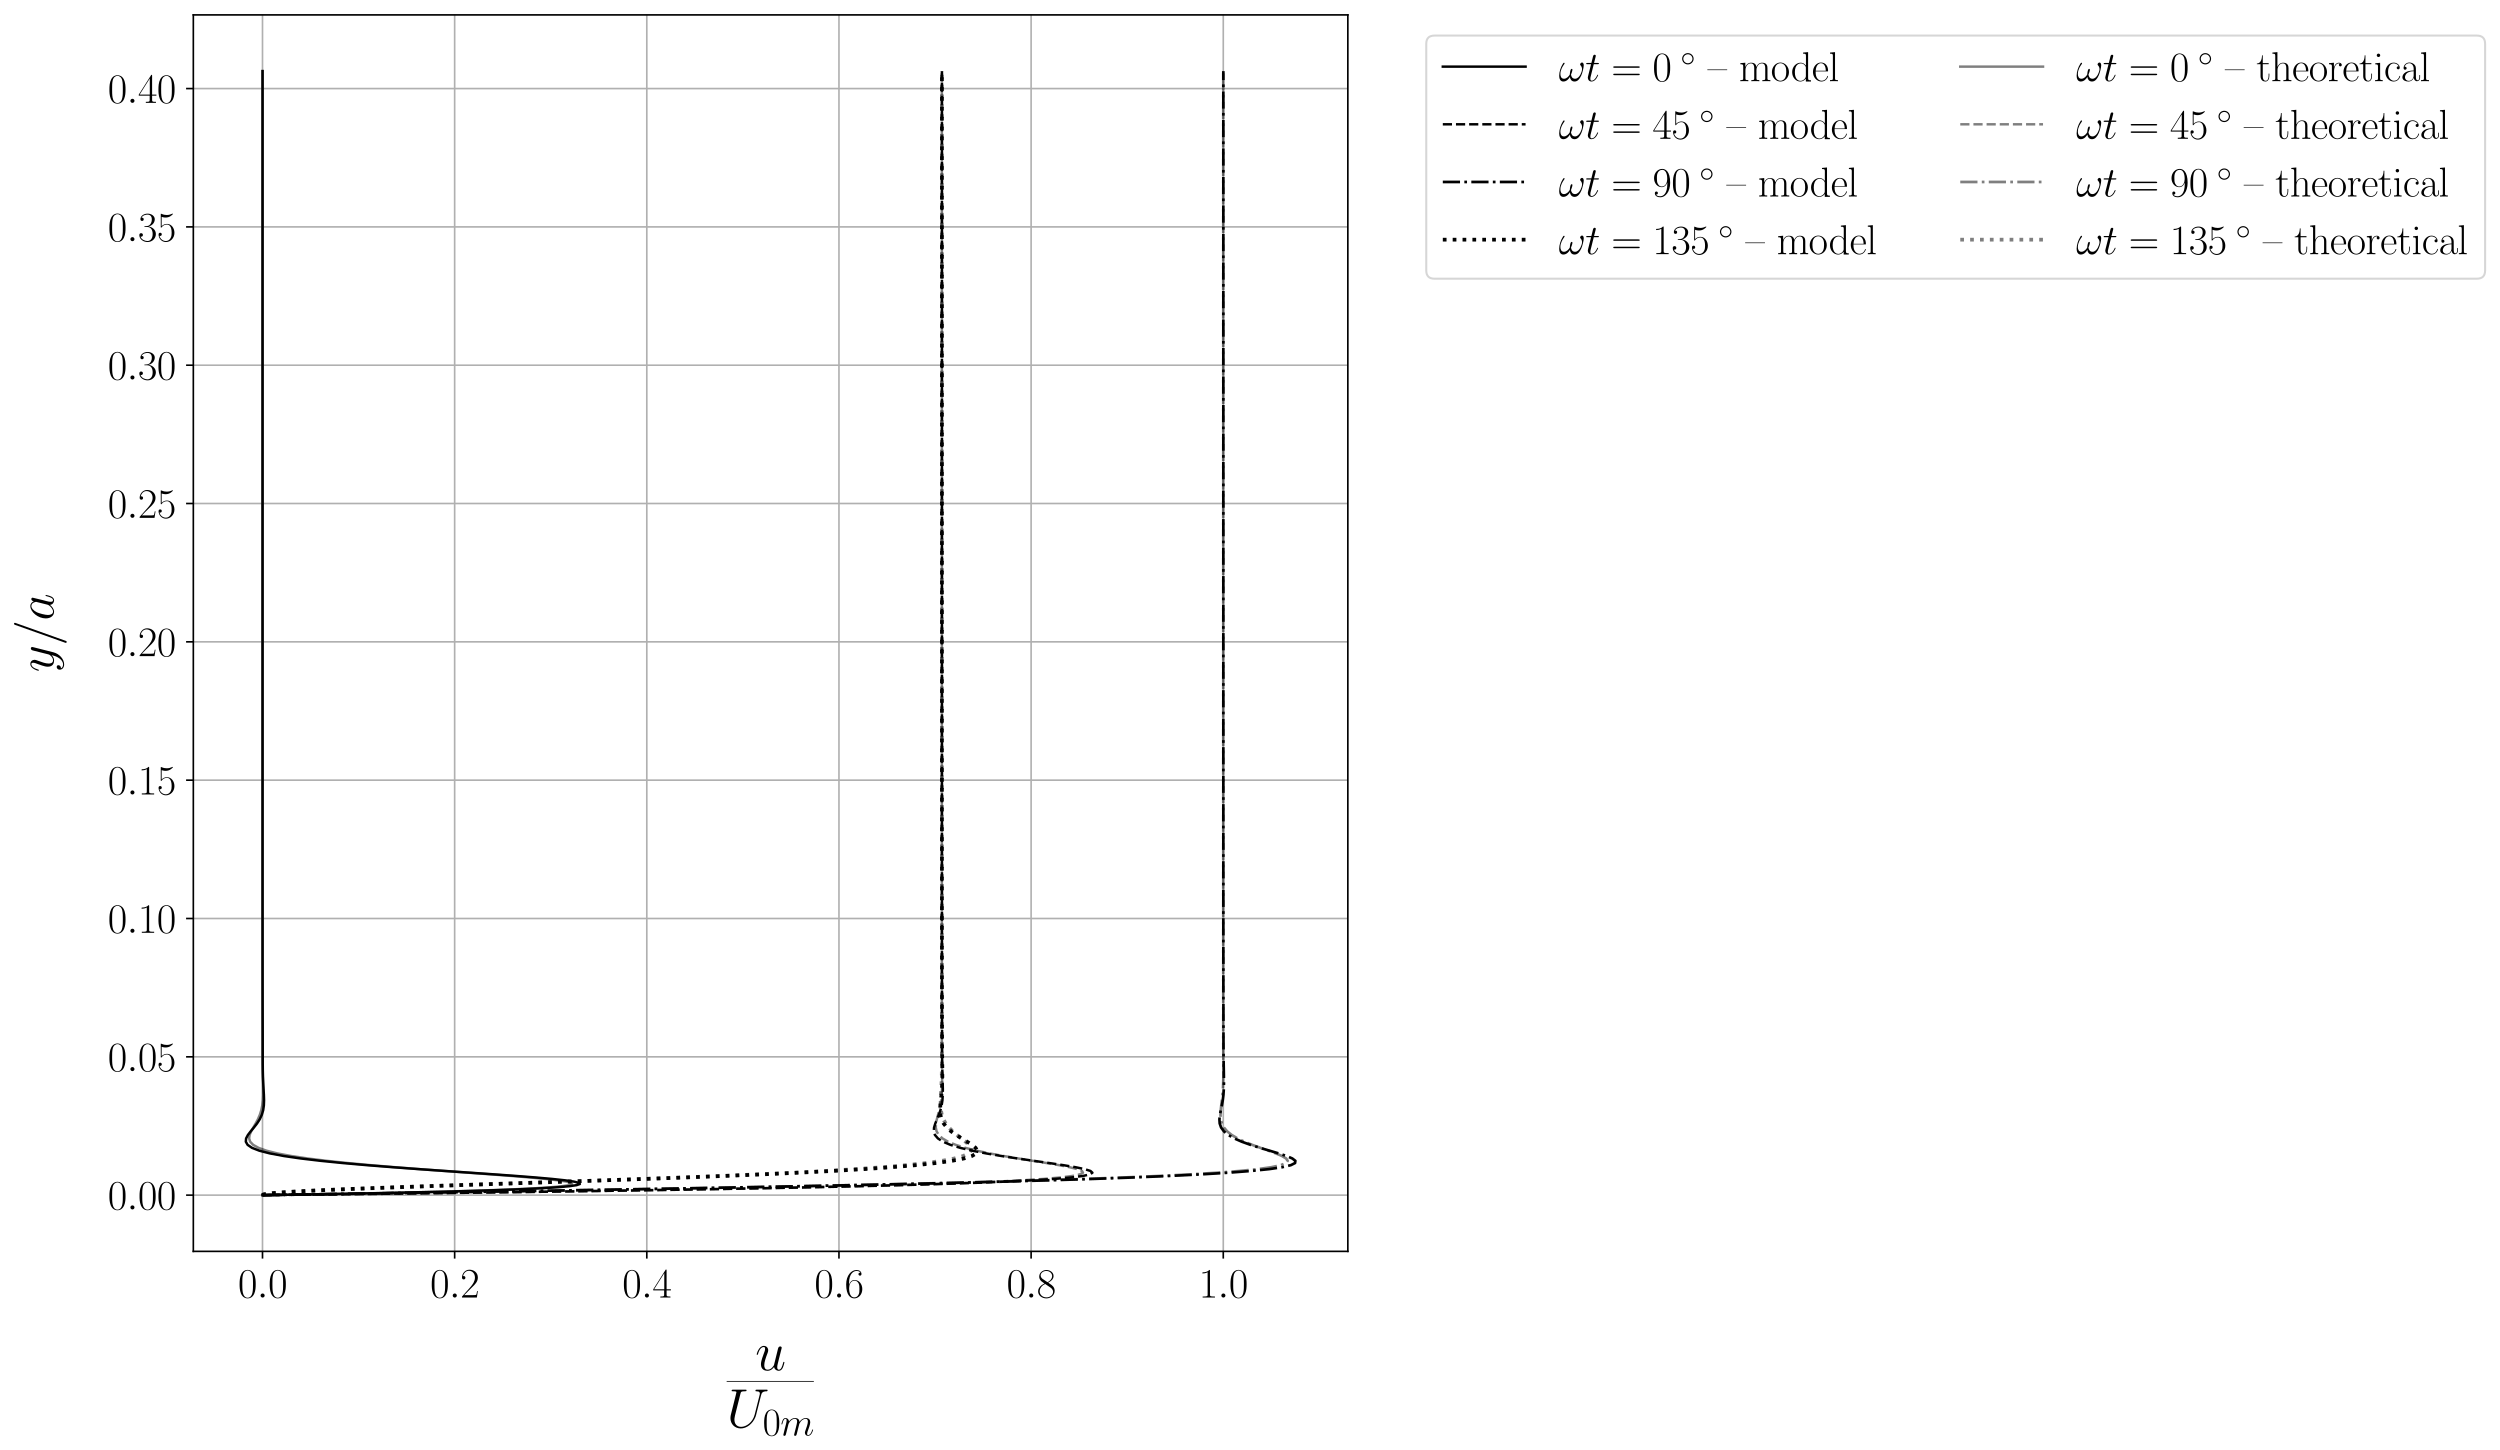 <?xml version="1.0" encoding="utf-8" standalone="no"?>
<!DOCTYPE svg PUBLIC "-//W3C//DTD SVG 1.1//EN"
  "http://www.w3.org/Graphics/SVG/1.1/DTD/svg11.dtd">
<svg xmlns:xlink="http://www.w3.org/1999/xlink" width="1208.304pt" height="700.988pt" viewBox="0 0 1208.304 700.988" xmlns="http://www.w3.org/2000/svg" version="1.1">
 <defs>
  <style type="text/css">*{stroke-linejoin: round; stroke-linecap: butt}</style>
 </defs>
 <g id="figure_1">
  <g id="patch_1">
   <path d="M -0 700.988 
L 1208.304 700.988 
L 1208.304 0 
L -0 0 
z
" style="fill: #ffffff"/>
  </g>
  <g id="axes_1">
   <g id="patch_2">
    <path d="M 93.44 604.8 
L 651.44 604.8 
L 651.44 7.2 
L 93.44 7.2 
z
" style="fill: #ffffff"/>
   </g>
   <g id="matplotlib.axis_1">
    <g id="xtick_1">
     <g id="line2d_1">
      <path d="M 126.873 604.8 
L 126.873 7.2 
" clip-path="url(#pb42923b522)" style="fill: none; stroke: #b0b0b0; stroke-width: 0.8; stroke-linecap: square"/>
     </g>
     <g id="line2d_2">
      <defs>
       <path id="m8759b4d564" d="M 0 0 
L 0 3.5 
" style="stroke: #000000; stroke-width: 0.8"/>
      </defs>
      <g>
       <use xlink:href="#m8759b4d564" x="126.873" y="604.8" style="stroke: #000000; stroke-width: 0.8"/>
      </g>
     </g>
     <g id="text_1">
      <!-- $\mathdefault{0.0}$ -->
      <g transform="translate(115.025 627.137) scale(0.2 -0.2)">
       <defs>
        <path id="CMR17-30" d="M 2688 2025 
C 2688 2416 2682 3080 2413 3591 
C 2176 4039 1798 4198 1466 4198 
C 1158 4198 768 4058 525 3597 
C 269 3118 243 2524 243 2025 
C 243 1661 250 1106 448 619 
C 723 -39 1216 -128 1466 -128 
C 1760 -128 2208 -7 2470 600 
C 2662 1042 2688 1559 2688 2025 
z
M 1466 -26 
C 1056 -26 813 325 723 812 
C 653 1188 653 1738 653 2096 
C 653 2588 653 2997 736 3387 
C 858 3929 1216 4096 1466 4096 
C 1728 4096 2067 3923 2189 3400 
C 2272 3036 2278 2607 2278 2096 
C 2278 1680 2278 1169 2202 792 
C 2067 95 1690 -26 1466 -26 
z
" transform="scale(0.016)"/>
        <path id="CMMI12-3a" d="M 1178 307 
C 1178 492 1024 619 870 619 
C 685 619 557 466 557 313 
C 557 128 710 0 864 0 
C 1050 0 1178 153 1178 307 
z
" transform="scale(0.016)"/>
       </defs>
       <use xlink:href="#CMR17-30" transform="scale(0.996)"/>
       <use xlink:href="#CMMI12-3a" transform="translate(45.69 0) scale(0.996)"/>
       <use xlink:href="#CMR17-30" transform="translate(72.788 0) scale(0.996)"/>
      </g>
     </g>
    </g>
    <g id="xtick_2">
     <g id="line2d_3">
      <path d="M 219.745 604.8 
L 219.745 7.2 
" clip-path="url(#pb42923b522)" style="fill: none; stroke: #b0b0b0; stroke-width: 0.8; stroke-linecap: square"/>
     </g>
     <g id="line2d_4">
      <g>
       <use xlink:href="#m8759b4d564" x="219.745" y="604.8" style="stroke: #000000; stroke-width: 0.8"/>
      </g>
     </g>
     <g id="text_2">
      <!-- $\mathdefault{0.2}$ -->
      <g transform="translate(207.897 627.137) scale(0.2 -0.2)">
       <defs>
        <path id="CMR17-32" d="M 2669 989 
L 2554 989 
C 2490 536 2438 459 2413 420 
C 2381 369 1920 369 1830 369 
L 602 369 
C 832 619 1280 1072 1824 1597 
C 2214 1967 2669 2402 2669 3035 
C 2669 3790 2067 4224 1395 4224 
C 691 4224 262 3604 262 3030 
C 262 2780 448 2748 525 2748 
C 589 2748 781 2787 781 3010 
C 781 3207 614 3264 525 3264 
C 486 3264 448 3258 422 3245 
C 544 3790 915 4058 1306 4058 
C 1862 4058 2227 3617 2227 3035 
C 2227 2479 1901 2000 1536 1584 
L 262 146 
L 262 0 
L 2515 0 
L 2669 989 
z
" transform="scale(0.016)"/>
       </defs>
       <use xlink:href="#CMR17-30" transform="scale(0.996)"/>
       <use xlink:href="#CMMI12-3a" transform="translate(45.69 0) scale(0.996)"/>
       <use xlink:href="#CMR17-32" transform="translate(72.788 0) scale(0.996)"/>
      </g>
     </g>
    </g>
    <g id="xtick_3">
     <g id="line2d_5">
      <path d="M 312.617 604.8 
L 312.617 7.2 
" clip-path="url(#pb42923b522)" style="fill: none; stroke: #b0b0b0; stroke-width: 0.8; stroke-linecap: square"/>
     </g>
     <g id="line2d_6">
      <g>
       <use xlink:href="#m8759b4d564" x="312.617" y="604.8" style="stroke: #000000; stroke-width: 0.8"/>
      </g>
     </g>
     <g id="text_3">
      <!-- $\mathdefault{0.4}$ -->
      <g transform="translate(300.769 627.137) scale(0.2 -0.2)">
       <defs>
        <path id="CMR17-34" d="M 2150 4122 
C 2150 4256 2144 4256 2029 4256 
L 128 1254 
L 128 1088 
L 1779 1088 
L 1779 457 
C 1779 224 1766 160 1318 160 
L 1197 160 
L 1197 0 
C 1402 0 1747 0 1965 0 
C 2182 0 2528 0 2733 0 
L 2733 160 
L 2611 160 
C 2163 160 2150 224 2150 457 
L 2150 1088 
L 2803 1088 
L 2803 1254 
L 2150 1254 
L 2150 4122 
z
M 1798 3703 
L 1798 1254 
L 256 1254 
L 1798 3703 
z
" transform="scale(0.016)"/>
       </defs>
       <use xlink:href="#CMR17-30" transform="scale(0.996)"/>
       <use xlink:href="#CMMI12-3a" transform="translate(45.69 0) scale(0.996)"/>
       <use xlink:href="#CMR17-34" transform="translate(72.788 0) scale(0.996)"/>
      </g>
     </g>
    </g>
    <g id="xtick_4">
     <g id="line2d_7">
      <path d="M 405.488 604.8 
L 405.488 7.2 
" clip-path="url(#pb42923b522)" style="fill: none; stroke: #b0b0b0; stroke-width: 0.8; stroke-linecap: square"/>
     </g>
     <g id="line2d_8">
      <g>
       <use xlink:href="#m8759b4d564" x="405.488" y="604.8" style="stroke: #000000; stroke-width: 0.8"/>
      </g>
     </g>
     <g id="text_4">
      <!-- $\mathdefault{0.6}$ -->
      <g transform="translate(393.64 627.137) scale(0.2 -0.2)">
       <defs>
        <path id="CMR17-36" d="M 678 2176 
C 678 3690 1395 4032 1811 4032 
C 1946 4032 2272 4009 2400 3776 
C 2298 3776 2106 3776 2106 3553 
C 2106 3381 2246 3323 2336 3323 
C 2394 3323 2566 3348 2566 3560 
C 2566 3954 2246 4179 1805 4179 
C 1043 4179 243 3390 243 1984 
C 243 253 966 -128 1478 -128 
C 2099 -128 2688 427 2688 1283 
C 2688 2081 2170 2662 1517 2662 
C 1126 2662 838 2407 678 1960 
L 678 2176 
z
M 1478 25 
C 691 25 691 1200 691 1436 
C 691 1896 909 2560 1504 2560 
C 1613 2560 1926 2560 2138 2120 
C 2253 1870 2253 1609 2253 1289 
C 2253 944 2253 690 2118 434 
C 1978 171 1773 25 1478 25 
z
" transform="scale(0.016)"/>
       </defs>
       <use xlink:href="#CMR17-30" transform="scale(0.996)"/>
       <use xlink:href="#CMMI12-3a" transform="translate(45.69 0) scale(0.996)"/>
       <use xlink:href="#CMR17-36" transform="translate(72.788 0) scale(0.996)"/>
      </g>
     </g>
    </g>
    <g id="xtick_5">
     <g id="line2d_9">
      <path d="M 498.36 604.8 
L 498.36 7.2 
" clip-path="url(#pb42923b522)" style="fill: none; stroke: #b0b0b0; stroke-width: 0.8; stroke-linecap: square"/>
     </g>
     <g id="line2d_10">
      <g>
       <use xlink:href="#m8759b4d564" x="498.36" y="604.8" style="stroke: #000000; stroke-width: 0.8"/>
      </g>
     </g>
     <g id="text_5">
      <!-- $\mathdefault{0.8}$ -->
      <g transform="translate(486.512 627.137) scale(0.2 -0.2)">
       <defs>
        <path id="CMR17-38" d="M 1741 2264 
C 2144 2467 2554 2773 2554 3263 
C 2554 3841 1990 4179 1472 4179 
C 890 4179 378 3759 378 3180 
C 378 3021 416 2747 666 2505 
C 730 2442 998 2251 1171 2130 
C 883 1983 211 1634 211 934 
C 211 279 838 -128 1459 -128 
C 2144 -128 2720 362 2720 1010 
C 2720 1590 2330 1857 2074 2029 
L 1741 2264 
z
M 902 2822 
C 851 2854 595 3051 595 3351 
C 595 3739 998 4032 1459 4032 
C 1965 4032 2336 3676 2336 3262 
C 2336 2669 1670 2331 1638 2331 
C 1632 2331 1626 2331 1574 2370 
L 902 2822 
z
M 2080 1519 
C 2176 1449 2483 1240 2483 851 
C 2483 381 2010 25 1472 25 
C 890 25 448 438 448 940 
C 448 1443 838 1862 1280 2060 
L 2080 1519 
z
" transform="scale(0.016)"/>
       </defs>
       <use xlink:href="#CMR17-30" transform="scale(0.996)"/>
       <use xlink:href="#CMMI12-3a" transform="translate(45.69 0) scale(0.996)"/>
       <use xlink:href="#CMR17-38" transform="translate(72.788 0) scale(0.996)"/>
      </g>
     </g>
    </g>
    <g id="xtick_6">
     <g id="line2d_11">
      <path d="M 591.232 604.8 
L 591.232 7.2 
" clip-path="url(#pb42923b522)" style="fill: none; stroke: #b0b0b0; stroke-width: 0.8; stroke-linecap: square"/>
     </g>
     <g id="line2d_12">
      <g>
       <use xlink:href="#m8759b4d564" x="591.232" y="604.8" style="stroke: #000000; stroke-width: 0.8"/>
      </g>
     </g>
     <g id="text_6">
      <!-- $\mathdefault{1.0}$ -->
      <g transform="translate(579.384 627.137) scale(0.2 -0.2)">
       <defs>
        <path id="CMR17-31" d="M 1702 4058 
C 1702 4192 1696 4192 1606 4192 
C 1357 3916 979 3827 621 3827 
C 602 3827 570 3827 563 3808 
C 557 3795 557 3782 557 3648 
C 755 3648 1088 3686 1344 3839 
L 1344 461 
C 1344 236 1331 160 781 160 
L 589 160 
L 589 0 
C 896 0 1216 0 1523 0 
C 1830 0 2150 0 2458 0 
L 2458 160 
L 2266 160 
C 1715 160 1702 230 1702 458 
L 1702 4058 
z
" transform="scale(0.016)"/>
       </defs>
       <use xlink:href="#CMR17-31" transform="scale(0.996)"/>
       <use xlink:href="#CMMI12-3a" transform="translate(45.69 0) scale(0.996)"/>
       <use xlink:href="#CMR17-30" transform="translate(72.788 0) scale(0.996)"/>
      </g>
     </g>
    </g>
    <g id="text_7">
     <!-- $\frac{u}{U_{0m}}$ -->
     <g transform="translate(351.213 676.982) scale(0.375 -0.375)">
      <defs>
       <path id="CMMI12-75" d="M 2182 370 
C 2266 13 2573 -64 2726 -64 
C 2931 -64 3085 70 3187 287 
C 3296 517 3379 894 3379 913 
C 3379 945 3354 971 3315 971 
C 3258 971 3251 939 3226 843 
C 3110 402 2995 64 2739 64 
C 2547 64 2547 275 2547 358 
C 2547 505 2566 568 2630 837 
C 2675 1009 2720 1181 2758 1360 
L 3021 2401 
C 3066 2561 3066 2574 3066 2593 
C 3066 2689 2989 2753 2893 2753 
C 2707 2753 2662 2593 2624 2433 
C 2560 2184 2214 811 2170 588 
C 2163 588 1914 64 1446 64 
C 1114 64 1050 351 1050 588 
C 1050 952 1229 1462 1395 1890 
C 1472 2095 1504 2178 1504 2305 
C 1504 2580 1306 2816 998 2816 
C 410 2816 173 1890 173 1839 
C 173 1814 198 1782 243 1782 
C 301 1782 307 1807 333 1896 
C 486 2441 736 2682 979 2682 
C 1043 2682 1146 2682 1146 2478 
C 1146 2312 1075 2127 979 1884 
C 698 1124 666 881 666 690 
C 666 38 1158 -64 1421 -64 
C 1830 -64 2054 217 2182 370 
z
" transform="scale(0.016)"/>
       <path id="CMMI12-55" d="M 3238 1474 
C 3014 581 2272 57 1670 57 
C 1210 57 896 363 896 891 
C 896 916 896 1107 966 1387 
L 1594 3887 
C 1651 4103 1664 4167 2118 4167 
C 2234 4167 2298 4167 2298 4282 
C 2298 4352 2240 4352 2202 4352 
C 2086 4352 1952 4352 1830 4352 
L 1075 4352 
C 954 4352 819 4352 698 4352 
C 653 4352 576 4352 576 4231 
C 576 4167 621 4167 742 4167 
C 1126 4167 1126 4116 1126 4046 
C 1126 4008 1082 3824 1050 3715 
L 493 1488 
C 474 1418 435 1246 435 1075 
C 435 374 941 -128 1638 -128 
C 2285 -128 3002 384 3328 1197 
C 3373 1305 3430 1530 3469 1702 
C 3533 1933 3667 2496 3712 2662 
L 3955 3623 
C 4038 3956 4090 4167 4653 4167 
C 4704 4173 4730 4224 4730 4282 
C 4730 4352 4672 4352 4646 4352 
C 4557 4352 4442 4352 4352 4352 
L 4051 4352 
C 3654 4352 3450 4352 3443 4352 
C 3405 4352 3328 4352 3328 4231 
C 3328 4167 3379 4167 3424 4167 
C 3808 4167 3834 4020 3834 3905 
C 3834 3848 3834 3828 3808 3739 
L 3238 1474 
z
" transform="scale(0.016)"/>
       <path id="CMMI12-6d" d="M 1318 1871 
C 1331 1910 1491 2229 1728 2433 
C 1894 2586 2112 2689 2362 2689 
C 2618 2689 2707 2497 2707 2242 
C 2707 2203 2707 2076 2630 1775 
L 2470 1118 
C 2419 926 2298 453 2285 383 
C 2259 287 2221 121 2221 96 
C 2221 6 2291 -64 2387 -64 
C 2579 -64 2611 83 2669 313 
L 3053 1839 
C 3066 1890 3398 2689 4102 2689 
C 4358 2689 4448 2497 4448 2242 
C 4448 1884 4198 1188 4058 805 
C 4000 651 3968 568 3968 453 
C 3968 166 4166 -64 4474 -64 
C 5069 -64 5293 875 5293 913 
C 5293 945 5267 971 5229 971 
C 5171 971 5165 952 5133 843 
C 4986 332 4749 64 4493 64 
C 4429 64 4326 64 4326 269 
C 4326 436 4403 640 4429 710 
C 4544 1018 4832 1773 4832 2145 
C 4832 2528 4608 2816 4122 2816 
C 3693 2816 3347 2574 3091 2197 
C 3072 2542 2861 2816 2381 2816 
C 1811 2816 1510 2415 1395 2255 
C 1376 2618 1114 2816 832 2816 
C 646 2816 499 2727 378 2484 
C 262 2254 173 1865 173 1839 
C 173 1814 198 1782 243 1782 
C 294 1782 301 1788 339 1935 
C 435 2312 557 2689 813 2689 
C 960 2689 1011 2586 1011 2395 
C 1011 2254 947 2005 902 1807 
L 723 1118 
C 698 996 627 709 595 594 
C 550 428 480 128 480 96 
C 480 6 550 -64 646 -64 
C 723 -64 813 -26 864 70 
C 877 102 934 326 966 453 
L 1107 1028 
L 1318 1871 
z
" transform="scale(0.016)"/>
      </defs>
      <use xlink:href="#CMMI12-75" transform="translate(36.76 39.226) scale(0.697)"/>
      <use xlink:href="#CMMI12-55" transform="translate(0 -34.355) scale(0.697)"/>
      <use xlink:href="#CMR17-30" transform="translate(46.376 -44.816) scale(0.498)"/>
      <use xlink:href="#CMMI12-6d" transform="translate(69.222 -44.816) scale(0.498)"/>
      <path d="M 0 24.411 
L 112.383 24.411 
L 112.383 25.402 
L 0 25.402 
L 0 24.411 
z
"/>
     </g>
    </g>
   </g>
   <g id="matplotlib.axis_2">
    <g id="ytick_1">
     <g id="line2d_13">
      <path d="M 93.44 577.636 
L 651.44 577.636 
" clip-path="url(#pb42923b522)" style="fill: none; stroke: #b0b0b0; stroke-width: 0.8; stroke-linecap: square"/>
     </g>
     <g id="line2d_14">
      <defs>
       <path id="m00fdea3abe" d="M 0 0 
L -3.5 0 
" style="stroke: #000000; stroke-width: 0.8"/>
      </defs>
      <g>
       <use xlink:href="#m00fdea3abe" x="93.44" y="577.636" style="stroke: #000000; stroke-width: 0.8"/>
      </g>
     </g>
     <g id="text_8">
      <!-- $\mathdefault{0.00}$ -->
      <g transform="translate(52.107 584.555) scale(0.2 -0.2)">
       <use xlink:href="#CMR17-30" transform="scale(0.996)"/>
       <use xlink:href="#CMMI12-3a" transform="translate(45.69 0) scale(0.996)"/>
       <use xlink:href="#CMR17-30" transform="translate(72.788 0) scale(0.996)"/>
       <use xlink:href="#CMR17-30" transform="translate(118.478 0) scale(0.996)"/>
      </g>
     </g>
    </g>
    <g id="ytick_2">
     <g id="line2d_15">
      <path d="M 93.44 510.782 
L 651.44 510.782 
" clip-path="url(#pb42923b522)" style="fill: none; stroke: #b0b0b0; stroke-width: 0.8; stroke-linecap: square"/>
     </g>
     <g id="line2d_16">
      <g>
       <use xlink:href="#m00fdea3abe" x="93.44" y="510.782" style="stroke: #000000; stroke-width: 0.8"/>
      </g>
     </g>
     <g id="text_9">
      <!-- $\mathdefault{0.05}$ -->
      <g transform="translate(52.107 517.701) scale(0.2 -0.2)">
       <defs>
        <path id="CMR17-35" d="M 730 3692 
C 794 3666 1056 3584 1325 3584 
C 1920 3584 2246 3911 2432 4100 
C 2432 4157 2432 4192 2394 4192 
C 2387 4192 2374 4192 2323 4163 
C 2099 4058 1837 3973 1517 3973 
C 1325 3973 1037 3999 723 4139 
C 653 4171 640 4171 634 4171 
C 602 4171 595 4164 595 4037 
L 595 2203 
C 595 2089 595 2057 659 2057 
C 691 2057 704 2070 736 2114 
C 941 2401 1222 2522 1542 2522 
C 1766 2522 2246 2382 2246 1289 
C 2246 1085 2246 715 2054 421 
C 1894 159 1645 25 1370 25 
C 947 25 518 320 403 814 
C 429 807 480 795 506 795 
C 589 795 749 840 749 1038 
C 749 1210 627 1280 506 1280 
C 358 1280 262 1190 262 1011 
C 262 454 704 -128 1382 -128 
C 2042 -128 2669 440 2669 1264 
C 2669 2030 2170 2624 1549 2624 
C 1222 2624 947 2503 730 2274 
L 730 3692 
z
" transform="scale(0.016)"/>
       </defs>
       <use xlink:href="#CMR17-30" transform="scale(0.996)"/>
       <use xlink:href="#CMMI12-3a" transform="translate(45.69 0) scale(0.996)"/>
       <use xlink:href="#CMR17-30" transform="translate(72.788 0) scale(0.996)"/>
       <use xlink:href="#CMR17-35" transform="translate(118.478 0) scale(0.996)"/>
      </g>
     </g>
    </g>
    <g id="ytick_3">
     <g id="line2d_17">
      <path d="M 93.44 443.928 
L 651.44 443.928 
" clip-path="url(#pb42923b522)" style="fill: none; stroke: #b0b0b0; stroke-width: 0.8; stroke-linecap: square"/>
     </g>
     <g id="line2d_18">
      <g>
       <use xlink:href="#m00fdea3abe" x="93.44" y="443.928" style="stroke: #000000; stroke-width: 0.8"/>
      </g>
     </g>
     <g id="text_10">
      <!-- $\mathdefault{0.10}$ -->
      <g transform="translate(52.107 450.846) scale(0.2 -0.2)">
       <use xlink:href="#CMR17-30" transform="scale(0.996)"/>
       <use xlink:href="#CMMI12-3a" transform="translate(45.69 0) scale(0.996)"/>
       <use xlink:href="#CMR17-31" transform="translate(72.788 0) scale(0.996)"/>
       <use xlink:href="#CMR17-30" transform="translate(118.478 0) scale(0.996)"/>
      </g>
     </g>
    </g>
    <g id="ytick_4">
     <g id="line2d_19">
      <path d="M 93.44 377.073 
L 651.44 377.073 
" clip-path="url(#pb42923b522)" style="fill: none; stroke: #b0b0b0; stroke-width: 0.8; stroke-linecap: square"/>
     </g>
     <g id="line2d_20">
      <g>
       <use xlink:href="#m00fdea3abe" x="93.44" y="377.073" style="stroke: #000000; stroke-width: 0.8"/>
      </g>
     </g>
     <g id="text_11">
      <!-- $\mathdefault{0.15}$ -->
      <g transform="translate(52.107 383.992) scale(0.2 -0.2)">
       <use xlink:href="#CMR17-30" transform="scale(0.996)"/>
       <use xlink:href="#CMMI12-3a" transform="translate(45.69 0) scale(0.996)"/>
       <use xlink:href="#CMR17-31" transform="translate(72.788 0) scale(0.996)"/>
       <use xlink:href="#CMR17-35" transform="translate(118.478 0) scale(0.996)"/>
      </g>
     </g>
    </g>
    <g id="ytick_5">
     <g id="line2d_21">
      <path d="M 93.44 310.219 
L 651.44 310.219 
" clip-path="url(#pb42923b522)" style="fill: none; stroke: #b0b0b0; stroke-width: 0.8; stroke-linecap: square"/>
     </g>
     <g id="line2d_22">
      <g>
       <use xlink:href="#m00fdea3abe" x="93.44" y="310.219" style="stroke: #000000; stroke-width: 0.8"/>
      </g>
     </g>
     <g id="text_12">
      <!-- $\mathdefault{0.20}$ -->
      <g transform="translate(52.107 317.138) scale(0.2 -0.2)">
       <use xlink:href="#CMR17-30" transform="scale(0.996)"/>
       <use xlink:href="#CMMI12-3a" transform="translate(45.69 0) scale(0.996)"/>
       <use xlink:href="#CMR17-32" transform="translate(72.788 0) scale(0.996)"/>
       <use xlink:href="#CMR17-30" transform="translate(118.478 0) scale(0.996)"/>
      </g>
     </g>
    </g>
    <g id="ytick_6">
     <g id="line2d_23">
      <path d="M 93.44 243.365 
L 651.44 243.365 
" clip-path="url(#pb42923b522)" style="fill: none; stroke: #b0b0b0; stroke-width: 0.8; stroke-linecap: square"/>
     </g>
     <g id="line2d_24">
      <g>
       <use xlink:href="#m00fdea3abe" x="93.44" y="243.365" style="stroke: #000000; stroke-width: 0.8"/>
      </g>
     </g>
     <g id="text_13">
      <!-- $\mathdefault{0.25}$ -->
      <g transform="translate(52.107 250.283) scale(0.2 -0.2)">
       <use xlink:href="#CMR17-30" transform="scale(0.996)"/>
       <use xlink:href="#CMMI12-3a" transform="translate(45.69 0) scale(0.996)"/>
       <use xlink:href="#CMR17-32" transform="translate(72.788 0) scale(0.996)"/>
       <use xlink:href="#CMR17-35" transform="translate(118.478 0) scale(0.996)"/>
      </g>
     </g>
    </g>
    <g id="ytick_7">
     <g id="line2d_25">
      <path d="M 93.44 176.51 
L 651.44 176.51 
" clip-path="url(#pb42923b522)" style="fill: none; stroke: #b0b0b0; stroke-width: 0.8; stroke-linecap: square"/>
     </g>
     <g id="line2d_26">
      <g>
       <use xlink:href="#m00fdea3abe" x="93.44" y="176.51" style="stroke: #000000; stroke-width: 0.8"/>
      </g>
     </g>
     <g id="text_14">
      <!-- $\mathdefault{0.30}$ -->
      <g transform="translate(52.107 183.429) scale(0.2 -0.2)">
       <defs>
        <path id="CMR17-33" d="M 1414 2157 
C 1984 2157 2234 1662 2234 1090 
C 2234 320 1824 25 1453 25 
C 1114 25 563 194 390 693 
C 422 680 454 680 486 680 
C 640 680 755 782 755 948 
C 755 1133 614 1216 486 1216 
C 378 1216 211 1165 211 926 
C 211 335 787 -128 1466 -128 
C 2176 -128 2720 430 2720 1085 
C 2720 1707 2208 2157 1600 2227 
C 2086 2328 2554 2756 2554 3329 
C 2554 3820 2048 4179 1472 4179 
C 890 4179 378 3829 378 3329 
C 378 3110 544 3072 627 3072 
C 762 3072 877 3155 877 3321 
C 877 3486 762 3569 627 3569 
C 602 3569 570 3569 544 3557 
C 730 3959 1235 4032 1459 4032 
C 1683 4032 2106 3925 2106 3320 
C 2106 3143 2080 2828 1862 2550 
C 1670 2304 1453 2304 1242 2284 
C 1210 2284 1062 2269 1037 2269 
C 992 2263 966 2257 966 2208 
C 966 2163 973 2157 1101 2157 
L 1414 2157 
z
" transform="scale(0.016)"/>
       </defs>
       <use xlink:href="#CMR17-30" transform="scale(0.996)"/>
       <use xlink:href="#CMMI12-3a" transform="translate(45.69 0) scale(0.996)"/>
       <use xlink:href="#CMR17-33" transform="translate(72.788 0) scale(0.996)"/>
       <use xlink:href="#CMR17-30" transform="translate(118.478 0) scale(0.996)"/>
      </g>
     </g>
    </g>
    <g id="ytick_8">
     <g id="line2d_27">
      <path d="M 93.44 109.656 
L 651.44 109.656 
" clip-path="url(#pb42923b522)" style="fill: none; stroke: #b0b0b0; stroke-width: 0.8; stroke-linecap: square"/>
     </g>
     <g id="line2d_28">
      <g>
       <use xlink:href="#m00fdea3abe" x="93.44" y="109.656" style="stroke: #000000; stroke-width: 0.8"/>
      </g>
     </g>
     <g id="text_15">
      <!-- $\mathdefault{0.35}$ -->
      <g transform="translate(52.107 116.575) scale(0.2 -0.2)">
       <use xlink:href="#CMR17-30" transform="scale(0.996)"/>
       <use xlink:href="#CMMI12-3a" transform="translate(45.69 0) scale(0.996)"/>
       <use xlink:href="#CMR17-33" transform="translate(72.788 0) scale(0.996)"/>
       <use xlink:href="#CMR17-35" transform="translate(118.478 0) scale(0.996)"/>
      </g>
     </g>
    </g>
    <g id="ytick_9">
     <g id="line2d_29">
      <path d="M 93.44 42.802 
L 651.44 42.802 
" clip-path="url(#pb42923b522)" style="fill: none; stroke: #b0b0b0; stroke-width: 0.8; stroke-linecap: square"/>
     </g>
     <g id="line2d_30">
      <g>
       <use xlink:href="#m00fdea3abe" x="93.44" y="42.802" style="stroke: #000000; stroke-width: 0.8"/>
      </g>
     </g>
     <g id="text_16">
      <!-- $\mathdefault{0.40}$ -->
      <g transform="translate(52.107 49.72) scale(0.2 -0.2)">
       <use xlink:href="#CMR17-30" transform="scale(0.996)"/>
       <use xlink:href="#CMMI12-3a" transform="translate(45.69 0) scale(0.996)"/>
       <use xlink:href="#CMR17-34" transform="translate(72.788 0) scale(0.996)"/>
       <use xlink:href="#CMR17-30" transform="translate(118.478 0) scale(0.996)"/>
      </g>
     </g>
    </g>
    <g id="text_17">
     <!-- $y/a$ -->
     <g transform="translate(25.88 324.89) rotate(-90) scale(0.25 -0.25)">
      <defs>
       <path id="CMMI12-79" d="M 1683 -700 
C 1510 -939 1261 -1152 947 -1152 
C 870 -1152 563 -1152 467 -889 
C 486 -895 518 -895 531 -895 
C 723 -895 851 -729 851 -582 
C 851 -435 730 -384 634 -384 
C 531 -384 307 -458 307 -759 
C 307 -1071 582 -1286 947 -1286 
C 1587 -1286 2234 -700 2413 6 
L 3040 2485 
C 3046 2517 3059 2556 3059 2594 
C 3059 2689 2982 2753 2886 2753 
C 2829 2753 2694 2727 2643 2535 
L 2170 658 
C 2138 543 2138 530 2086 460 
C 1958 281 1747 64 1440 64 
C 1082 64 1050 415 1050 588 
C 1050 952 1222 1443 1395 1903 
C 1466 2088 1504 2178 1504 2305 
C 1504 2574 1312 2816 998 2816 
C 410 2816 173 1890 173 1839 
C 173 1814 198 1782 243 1782 
C 301 1782 307 1807 333 1897 
C 486 2433 730 2689 979 2689 
C 1037 2689 1146 2689 1146 2478 
C 1146 2312 1075 2127 979 1884 
C 666 1047 666 837 666 683 
C 666 77 1101 -64 1421 -64 
C 1606 -64 1837 -6 2061 230 
L 2067 224 
C 1971 -147 1907 -392 1683 -700 
z
" transform="scale(0.016)"/>
       <path id="CMMI12-3d" d="M 2746 4562 
C 2746 4569 2784 4666 2784 4678 
C 2784 4755 2720 4800 2669 4800 
C 2637 4800 2579 4800 2528 4659 
L 384 -1363 
C 384 -1370 346 -1465 346 -1478 
C 346 -1555 410 -1600 461 -1600 
C 499 -1600 557 -1593 602 -1459 
L 2746 4562 
z
" transform="scale(0.016)"/>
       <path id="CMMI12-61" d="M 1926 760 
C 1894 651 1894 639 1805 517 
C 1664 338 1382 64 1082 64 
C 819 64 672 300 672 677 
C 672 1028 870 1743 992 2012 
C 1210 2459 1510 2689 1760 2689 
C 2182 2689 2266 2165 2266 2114 
C 2266 2108 2246 2024 2240 2012 
L 1926 760 
z
M 2336 2395 
C 2266 2561 2093 2816 1760 2816 
C 1037 2816 256 1884 256 939 
C 256 307 627 -64 1062 -64 
C 1414 -64 1715 211 1894 422 
C 1958 45 2259 -64 2451 -64 
C 2643 -64 2797 51 2912 281 
C 3014 498 3104 888 3104 913 
C 3104 945 3078 971 3040 971 
C 2982 971 2976 939 2950 843 
C 2854 466 2733 64 2470 64 
C 2285 64 2272 230 2272 358 
C 2272 505 2291 575 2349 824 
C 2394 984 2426 1124 2477 1309 
C 2714 2267 2771 2497 2771 2535 
C 2771 2625 2701 2695 2605 2695 
C 2400 2695 2349 2472 2336 2395 
z
" transform="scale(0.016)"/>
      </defs>
      <use xlink:href="#CMMI12-79" transform="scale(0.996)"/>
      <use xlink:href="#CMMI12-3d" transform="translate(51.139 0) scale(0.996)"/>
      <use xlink:href="#CMMI12-61" transform="translate(99.914 0) scale(0.996)"/>
     </g>
    </g>
   </g>
   <g id="line2d_31">
    <path d="M 126.873 577.636 
L 146.049 577.333 
L 164.407 577.014 
L 181.814 576.68 
L 198.139 576.328 
L 213.249 575.959 
L 227.013 575.572 
L 239.305 575.165 
L 250.008 574.738 
L 259.013 574.29 
L 266.229 573.819 
L 271.582 573.325 
L 275.018 572.806 
L 276.511 572.261 
L 276.065 571.689 
L 273.716 571.088 
L 269.536 570.457 
L 263.634 569.794 
L 256.159 569.099 
L 247.295 568.368 
L 237.265 567.601 
L 226.322 566.796 
L 214.747 565.951 
L 202.837 565.063 
L 190.899 564.131 
L 179.24 563.152 
L 168.15 562.124 
L 157.891 561.045 
L 148.689 559.912 
L 140.716 558.722 
L 134.084 557.473 
L 128.84 556.162 
L 124.963 554.784 
L 122.369 553.338 
L 120.914 551.82 
L 120.41 550.226 
L 120.643 548.552 
L 121.387 546.794 
L 122.423 544.948 
L 123.56 543.01 
L 124.645 540.976 
L 125.571 538.839 
L 126.28 536.596 
L 126.761 534.24 
L 127.033 531.767 
L 127.142 529.17 
L 127.142 526.443 
L 127.084 523.58 
L 127.008 520.574 
L 126.941 517.417 
L 126.895 514.103 
L 126.87 510.623 
L 126.861 506.968 
L 126.862 503.132 
L 126.867 499.103 
L 126.871 494.873 
L 126.873 490.431 
L 126.874 485.767 
L 126.874 480.87 
L 126.873 475.728 
L 126.873 470.33 
L 126.873 464.661 
L 126.873 458.708 
L 126.873 452.459 
L 126.873 445.896 
L 126.873 439.006 
L 126.873 431.771 
L 126.873 424.174 
L 126.873 416.197 
L 126.873 407.822 
L 126.873 399.028 
L 126.873 389.794 
L 126.873 380.098 
L 126.873 369.918 
L 126.873 359.228 
L 126.873 348.005 
L 126.873 336.219 
L 126.873 323.845 
L 126.873 310.852 
L 126.873 297.209 
L 126.873 282.885 
L 126.873 267.843 
L 126.873 252.05 
L 126.873 235.468 
L 126.873 218.056 
L 126.873 199.773 
L 126.873 180.576 
L 126.873 160.42 
L 126.873 139.256 
L 126.873 117.033 
L 126.873 93.7 
L 126.873 69.199 
L 126.873 43.474 
L 126.873 34.364 
" clip-path="url(#pb42923b522)" style="fill: none; stroke: #000000; stroke-opacity: 0.5; stroke-width: 1.2; stroke-linecap: square"/>
   </g>
   <g id="line2d_32">
    <path d="M 126.873 577.636 
L 154.586 577.333 
L 182.372 577.014 
L 210.11 576.68 
L 237.664 576.328 
L 264.888 575.959 
L 291.627 575.572 
L 317.713 575.165 
L 342.973 574.738 
L 367.228 574.29 
L 390.295 573.819 
L 411.993 573.325 
L 432.146 572.806 
L 450.586 572.261 
L 467.158 571.689 
L 481.729 571.088 
L 494.189 570.457 
L 504.46 569.794 
L 512.497 569.099 
L 518.3 568.368 
L 521.91 567.601 
L 523.418 566.796 
L 522.962 565.951 
L 520.729 565.063 
L 516.949 564.131 
L 511.892 563.152 
L 505.858 562.124 
L 499.163 561.045 
L 492.135 559.912 
L 485.088 558.722 
L 478.316 557.473 
L 472.074 556.162 
L 466.564 554.784 
L 461.93 553.338 
L 458.247 551.82 
L 455.522 550.226 
L 453.699 548.552 
L 452.67 546.794 
L 452.288 544.948 
L 452.386 543.01 
L 452.792 540.976 
L 453.353 538.839 
L 453.939 536.596 
L 454.461 534.24 
L 454.866 531.767 
L 455.139 529.17 
L 455.29 526.443 
L 455.348 523.58 
L 455.345 520.574 
L 455.313 517.417 
L 455.276 514.103 
L 455.246 510.623 
L 455.228 506.968 
L 455.22 503.132 
L 455.219 499.103 
L 455.221 494.873 
L 455.223 490.431 
L 455.224 485.767 
L 455.224 480.87 
L 455.224 475.728 
L 455.224 470.33 
L 455.224 464.661 
L 455.224 458.708 
L 455.224 452.459 
L 455.224 445.896 
L 455.224 439.006 
L 455.224 431.771 
L 455.224 424.174 
L 455.224 416.197 
L 455.224 407.822 
L 455.224 399.028 
L 455.224 389.794 
L 455.224 380.098 
L 455.224 369.918 
L 455.224 359.228 
L 455.224 348.005 
L 455.224 336.219 
L 455.224 323.845 
L 455.224 310.852 
L 455.224 297.209 
L 455.224 282.885 
L 455.224 267.843 
L 455.224 252.05 
L 455.224 235.468 
L 455.224 218.056 
L 455.224 199.773 
L 455.224 180.576 
L 455.224 160.42 
L 455.224 139.256 
L 455.224 117.033 
L 455.224 93.7 
L 455.224 69.199 
L 455.224 43.474 
L 455.224 34.364 
" clip-path="url(#pb42923b522)" style="fill: none; stroke-dasharray: 4.44,1.92; stroke-dashoffset: 0; stroke: #000000; stroke-opacity: 0.5; stroke-width: 1.2"/>
   </g>
   <g id="line2d_33">
    <path d="M 126.873 577.636 
L 146.889 577.333 
L 167.827 577.014 
L 189.647 576.68 
L 212.289 576.328 
L 235.681 575.959 
L 259.731 575.572 
L 284.33 575.165 
L 309.35 574.738 
L 334.646 574.29 
L 360.051 573.819 
L 385.385 573.325 
L 410.45 572.806 
L 435.034 572.261 
L 458.917 571.689 
L 481.872 571.088 
L 503.674 570.457 
L 524.1 569.794 
L 542.943 569.099 
L 560.012 568.368 
L 575.148 567.601 
L 588.223 566.796 
L 599.154 565.951 
L 607.906 565.063 
L 614.498 564.131 
L 619.006 563.152 
L 621.562 562.124 
L 622.353 561.045 
L 621.615 559.912 
L 619.623 558.722 
L 616.678 557.473 
L 613.094 556.162 
L 609.179 554.784 
L 605.22 553.338 
L 601.466 551.82 
L 598.115 550.226 
L 595.305 548.552 
L 593.106 546.794 
L 591.53 544.948 
L 590.531 543.01 
L 590.021 540.976 
L 589.887 538.839 
L 590.007 536.596 
L 590.264 534.24 
L 590.565 531.767 
L 590.842 529.17 
L 591.056 526.443 
L 591.195 523.58 
L 591.267 520.574 
L 591.289 517.417 
L 591.283 514.103 
L 591.265 510.623 
L 591.248 506.968 
L 591.236 503.132 
L 591.231 499.103 
L 591.229 494.873 
L 591.23 490.431 
L 591.231 485.767 
L 591.232 480.87 
L 591.232 475.728 
L 591.232 470.33 
L 591.232 464.661 
L 591.232 458.708 
L 591.232 452.459 
L 591.232 445.896 
L 591.232 439.006 
L 591.232 431.771 
L 591.232 424.174 
L 591.232 416.197 
L 591.232 407.822 
L 591.232 399.028 
L 591.232 389.794 
L 591.232 380.098 
L 591.232 369.918 
L 591.232 359.228 
L 591.232 348.005 
L 591.232 336.219 
L 591.232 323.845 
L 591.232 310.852 
L 591.232 297.209 
L 591.232 282.885 
L 591.232 267.843 
L 591.232 252.05 
L 591.232 235.468 
L 591.232 218.056 
L 591.232 199.773 
L 591.232 180.576 
L 591.232 160.42 
L 591.232 139.256 
L 591.232 117.033 
L 591.232 93.7 
L 591.232 69.199 
L 591.232 43.474 
L 591.232 34.364 
" clip-path="url(#pb42923b522)" style="fill: none; stroke-dasharray: 8.32,2.08,1.3,2.08; stroke-dashoffset: 0; stroke: #000000; stroke-opacity: 0.5; stroke-width: 1.3"/>
   </g>
   <g id="line2d_34">
    <path d="M 126.873 577.636 
L 127.467 577.333 
L 129.292 577.014 
L 132.412 576.68 
L 136.879 576.328 
L 142.735 575.959 
L 150.008 575.572 
L 158.71 575.165 
L 168.835 574.738 
L 180.353 574.29 
L 193.215 573.819 
L 207.344 573.325 
L 222.638 572.806 
L 238.966 572.261 
L 256.169 571.689 
L 274.062 571.088 
L 292.433 570.457 
L 311.05 569.794 
L 329.66 569.099 
L 347.998 568.368 
L 365.793 567.601 
L 382.776 566.796 
L 398.69 565.951 
L 413.301 565.063 
L 426.403 564.131 
L 437.834 563.152 
L 447.484 562.124 
L 455.297 561.045 
L 461.282 559.912 
L 465.512 558.722 
L 468.119 557.473 
L 469.292 556.162 
L 469.265 554.784 
L 468.3 553.338 
L 466.675 551.82 
L 464.662 550.226 
L 462.509 548.552 
L 460.429 546.794 
L 458.582 544.948 
L 457.071 543.01 
L 455.944 540.976 
L 455.195 538.839 
L 454.777 536.596 
L 454.62 534.24 
L 454.64 531.767 
L 454.758 529.17 
L 454.91 526.443 
L 455.049 523.58 
L 455.154 520.574 
L 455.217 517.417 
L 455.245 514.103 
L 455.25 510.623 
L 455.244 506.968 
L 455.235 503.132 
L 455.228 499.103 
L 455.224 494.873 
L 455.223 490.431 
L 455.223 485.767 
L 455.224 480.87 
L 455.224 475.728 
L 455.224 470.33 
L 455.224 464.661 
L 455.224 458.708 
L 455.224 452.459 
L 455.224 445.896 
L 455.224 439.006 
L 455.224 431.771 
L 455.224 424.174 
L 455.224 416.197 
L 455.224 407.822 
L 455.224 399.028 
L 455.224 389.794 
L 455.224 380.098 
L 455.224 369.918 
L 455.224 359.228 
L 455.224 348.005 
L 455.224 336.219 
L 455.224 323.845 
L 455.224 310.852 
L 455.224 297.209 
L 455.224 282.885 
L 455.224 267.843 
L 455.224 252.05 
L 455.224 235.468 
L 455.224 218.056 
L 455.224 199.773 
L 455.224 180.576 
L 455.224 160.42 
L 455.224 139.256 
L 455.224 117.033 
L 455.224 93.7 
L 455.224 69.199 
L 455.224 43.474 
L 455.224 34.364 
" clip-path="url(#pb42923b522)" style="fill: none; stroke-dasharray: 1.8,2.97; stroke-dashoffset: 0; stroke: #000000; stroke-opacity: 0.5; stroke-width: 1.8"/>
   </g>
   <g id="patch_3">
    <path d="M 93.44 604.8 
L 93.44 7.2 
" style="fill: none; stroke: #000000; stroke-width: 0.8; stroke-linejoin: miter; stroke-linecap: square"/>
   </g>
   <g id="patch_4">
    <path d="M 651.44 604.8 
L 651.44 7.2 
" style="fill: none; stroke: #000000; stroke-width: 0.8; stroke-linejoin: miter; stroke-linecap: square"/>
   </g>
   <g id="patch_5">
    <path d="M 93.44 604.8 
L 651.44 604.8 
" style="fill: none; stroke: #000000; stroke-width: 0.8; stroke-linejoin: miter; stroke-linecap: square"/>
   </g>
   <g id="patch_6">
    <path d="M 93.44 7.2 
L 651.44 7.2 
" style="fill: none; stroke: #000000; stroke-width: 0.8; stroke-linejoin: miter; stroke-linecap: square"/>
   </g>
   <g id="line2d_35">
    <path d="M 126.873 577.636 
L 146.369 577.333 
L 165.063 577.014 
L 182.821 576.68 
L 199.505 576.328 
L 214.976 575.959 
L 229.098 575.572 
L 241.736 575.165 
L 252.765 574.738 
L 262.068 574.29 
L 269.541 573.819 
L 275.099 573.325 
L 278.68 572.806 
L 280.247 572.261 
L 279.792 571.689 
L 277.343 571.088 
L 272.967 570.457 
L 266.769 569.794 
L 258.896 569.099 
L 249.539 568.368 
L 238.929 567.601 
L 227.333 566.796 
L 215.052 565.951 
L 202.41 565.063 
L 189.743 564.131 
L 177.39 563.152 
L 165.677 562.124 
L 154.903 561.045 
L 145.322 559.912 
L 137.132 558.722 
L 130.463 557.473 
L 125.365 556.162 
L 121.808 554.784 
L 119.681 553.338 
L 118.804 551.82 
L 118.942 550.226 
L 119.824 548.552 
L 121.17 546.794 
L 122.712 544.948 
L 124.223 543.01 
L 125.531 540.976 
L 126.533 538.839 
L 127.193 536.596 
L 127.534 534.24 
L 127.623 531.767 
L 127.546 529.17 
L 127.392 526.443 
L 127.23 523.58 
L 127.103 520.574 
L 127.025 517.417 
L 126.991 514.103 
L 126.983 510.623 
L 126.984 506.968 
L 126.982 503.132 
L 126.974 499.103 
L 126.961 494.873 
L 126.947 490.431 
L 126.936 485.767 
L 126.927 480.87 
L 126.92 475.728 
L 126.915 470.33 
L 126.912 464.661 
L 126.91 458.708 
L 126.909 452.459 
L 126.909 445.896 
L 126.908 439.006 
L 126.908 431.771 
L 126.908 424.174 
L 126.908 416.197 
L 126.908 407.822 
L 126.908 399.028 
L 126.908 389.794 
L 126.908 380.098 
L 126.908 369.918 
L 126.908 359.228 
L 126.908 348.005 
L 126.908 336.219 
L 126.908 323.845 
L 126.908 310.852 
L 126.908 297.209 
L 126.908 282.885 
L 126.908 267.843 
L 126.908 252.05 
L 126.908 235.468 
L 126.908 218.056 
L 126.908 199.773 
L 126.908 180.576 
L 126.908 160.42 
L 126.908 139.256 
L 126.908 117.033 
L 126.908 93.7 
L 126.908 69.199 
L 126.908 43.474 
L 126.908 34.364 
" clip-path="url(#pb42923b522)" style="fill: none; stroke: #000000; stroke-width: 1.2; stroke-linecap: square"/>
   </g>
   <g id="line2d_36">
    <path d="M 126.873 577.636 
L 154.742 577.333 
L 182.721 577.014 
L 210.688 576.68 
L 238.508 576.328 
L 266.034 575.959 
L 293.107 575.572 
L 319.556 575.165 
L 345.203 574.738 
L 369.862 574.29 
L 393.342 573.819 
L 415.453 573.325 
L 436.005 572.806 
L 454.819 572.261 
L 471.725 571.689 
L 486.575 571.088 
L 499.243 570.457 
L 509.635 569.794 
L 517.694 569.099 
L 523.406 568.368 
L 526.805 567.601 
L 527.976 566.796 
L 527.06 565.951 
L 524.251 565.063 
L 519.794 564.131 
L 513.981 563.152 
L 507.141 562.124 
L 499.627 561.045 
L 491.806 559.912 
L 484.035 558.722 
L 476.648 557.473 
L 469.937 556.162 
L 464.132 554.784 
L 459.39 553.338 
L 455.786 551.82 
L 453.311 550.226 
L 451.874 548.552 
L 451.322 546.794 
L 451.454 544.948 
L 452.045 543.01 
L 452.875 540.976 
L 453.752 538.839 
L 454.531 536.596 
L 455.123 534.24 
L 455.498 531.767 
L 455.671 529.17 
L 455.694 526.443 
L 455.628 523.58 
L 455.53 520.574 
L 455.441 517.417 
L 455.38 514.103 
L 455.348 510.623 
L 455.334 506.968 
L 455.328 503.132 
L 455.322 499.103 
L 455.312 494.873 
L 455.3 490.431 
L 455.289 485.767 
L 455.279 480.87 
L 455.272 475.728 
L 455.267 470.33 
L 455.263 464.661 
L 455.261 458.708 
L 455.26 452.459 
L 455.259 445.896 
L 455.259 439.006 
L 455.259 431.771 
L 455.259 424.174 
L 455.259 416.197 
L 455.259 407.822 
L 455.259 399.028 
L 455.259 389.794 
L 455.259 380.098 
L 455.259 369.918 
L 455.259 359.228 
L 455.259 348.005 
L 455.259 336.219 
L 455.259 323.845 
L 455.259 310.852 
L 455.259 297.209 
L 455.259 282.885 
L 455.259 267.843 
L 455.259 252.05 
L 455.259 235.468 
L 455.259 218.056 
L 455.259 199.773 
L 455.259 180.576 
L 455.259 160.42 
L 455.259 139.256 
L 455.259 117.033 
L 455.259 93.7 
L 455.259 69.199 
L 455.259 43.474 
L 455.259 34.364 
" clip-path="url(#pb42923b522)" style="fill: none; stroke-dasharray: 4.44,1.92; stroke-dashoffset: 0; stroke: #000000; stroke-width: 1.2"/>
   </g>
   <g id="line2d_37">
    <path d="M 126.873 577.636 
L 146.791 577.333 
L 167.667 577.014 
L 189.463 576.68 
L 212.125 576.328 
L 235.583 575.959 
L 259.749 575.572 
L 284.518 575.165 
L 309.761 574.738 
L 335.334 574.29 
L 361.07 573.819 
L 386.783 573.325 
L 412.271 572.806 
L 437.314 572.261 
L 461.681 571.689 
L 485.133 571.088 
L 507.428 570.457 
L 528.326 569.794 
L 547.599 569.099 
L 565.037 568.368 
L 580.457 567.601 
L 593.713 566.796 
L 604.703 565.951 
L 613.377 565.063 
L 619.745 564.131 
L 623.881 563.152 
L 625.924 562.124 
L 626.077 561.045 
L 624.6 559.912 
L 621.804 558.722 
L 618.032 557.473 
L 613.643 556.162 
L 608.996 554.784 
L 604.421 553.338 
L 600.205 551.82 
L 596.569 550.226 
L 593.658 548.552 
L 591.536 546.794 
L 590.182 544.948 
L 589.508 543.01 
L 589.375 540.976 
L 589.614 538.839 
L 590.055 536.596 
L 590.551 534.24 
L 590.989 531.767 
L 591.308 529.17 
L 591.491 526.443 
L 591.554 523.58 
L 591.537 520.574 
L 591.482 517.417 
L 591.422 514.103 
L 591.376 510.623 
L 591.348 506.968 
L 591.333 503.132 
L 591.324 499.103 
L 591.315 494.873 
L 591.305 490.431 
L 591.295 485.767 
L 591.285 480.87 
L 591.278 475.728 
L 591.272 470.33 
L 591.268 464.661 
L 591.266 458.708 
L 591.264 452.459 
L 591.263 445.896 
L 591.263 439.006 
L 591.263 431.771 
L 591.263 424.174 
L 591.263 416.197 
L 591.263 407.822 
L 591.263 399.028 
L 591.263 389.794 
L 591.263 380.098 
L 591.263 369.918 
L 591.263 359.228 
L 591.263 348.005 
L 591.263 336.219 
L 591.263 323.845 
L 591.263 310.852 
L 591.263 297.209 
L 591.263 282.885 
L 591.263 267.843 
L 591.263 252.05 
L 591.263 235.468 
L 591.263 218.056 
L 591.263 199.773 
L 591.263 180.576 
L 591.263 160.42 
L 591.263 139.256 
L 591.263 117.033 
L 591.263 93.7 
L 591.263 69.199 
L 591.263 43.474 
L 591.263 34.364 
" clip-path="url(#pb42923b522)" style="fill: none; stroke-dasharray: 8.32,2.08,1.3,2.08; stroke-dashoffset: 0; stroke: #000000; stroke-width: 1.3"/>
   </g>
   <g id="line2d_38">
    <path d="M 126.873 577.636 
L 127.174 577.333 
L 128.72 577.014 
L 131.578 576.68 
L 135.809 576.328 
L 141.459 575.959 
L 148.566 575.572 
L 157.146 575.165 
L 167.201 574.738 
L 178.71 574.29 
L 191.628 573.819 
L 205.884 573.325 
L 221.379 572.806 
L 237.984 572.261 
L 255.54 571.689 
L 273.86 571.088 
L 292.724 570.457 
L 311.89 569.794 
L 331.091 569.099 
L 350.044 568.368 
L 368.456 567.601 
L 386.035 566.796 
L 402.496 565.951 
L 417.576 565.063 
L 431.043 564.131 
L 442.709 563.152 
L 452.443 562.124 
L 460.177 561.045 
L 465.915 559.912 
L 469.736 558.722 
L 471.792 557.473 
L 472.301 556.162 
L 471.537 554.784 
L 469.813 553.338 
L 467.458 551.82 
L 464.796 550.226 
L 462.119 548.552 
L 459.672 546.794 
L 457.628 544.948 
L 456.087 543.01 
L 455.069 540.976 
L 454.531 538.839 
L 454.376 536.596 
L 454.483 534.24 
L 454.727 531.767 
L 455.002 529.17 
L 455.233 526.443 
L 455.385 523.58 
L 455.453 520.574 
L 455.458 517.417 
L 455.427 514.103 
L 455.387 510.623 
L 455.353 506.968 
L 455.33 503.132 
L 455.315 499.103 
L 455.305 494.873 
L 455.295 490.431 
L 455.286 485.767 
L 455.276 480.87 
L 455.269 475.728 
L 455.263 470.33 
L 455.258 464.661 
L 455.256 458.708 
L 455.254 452.459 
L 455.253 445.896 
L 455.253 439.006 
L 455.252 431.771 
L 455.252 424.174 
L 455.252 416.197 
L 455.252 407.822 
L 455.252 399.028 
L 455.252 389.794 
L 455.252 380.098 
L 455.252 369.918 
L 455.252 359.228 
L 455.252 348.005 
L 455.252 336.219 
L 455.252 323.845 
L 455.252 310.852 
L 455.252 297.209 
L 455.252 282.885 
L 455.252 267.843 
L 455.252 252.05 
L 455.252 235.468 
L 455.252 218.056 
L 455.252 199.773 
L 455.252 180.576 
L 455.252 160.42 
L 455.252 139.256 
L 455.252 117.033 
L 455.252 93.7 
L 455.252 69.199 
L 455.252 43.474 
L 455.252 34.364 
" clip-path="url(#pb42923b522)" style="fill: none; stroke-dasharray: 1.8,2.97; stroke-dashoffset: 0; stroke: #000000; stroke-width: 1.8"/>
   </g>
   <g id="legend_1">
    <g id="patch_7">
     <path d="M 693.34 134.703 
L 1197.104 134.703 
Q 1201.104 134.703 1201.104 130.703 
L 1201.104 21.2 
Q 1201.104 17.2 1197.104 17.2 
L 693.34 17.2 
Q 689.34 17.2 689.34 21.2 
L 689.34 130.703 
Q 689.34 134.703 693.34 134.703 
z
" style="fill: #ffffff; opacity: 0.8; stroke: #cccccc; stroke-linejoin: miter"/>
    </g>
    <g id="line2d_39">
     <path d="M 697.34 32.2 
L 717.34 32.2 
L 737.34 32.2 
" style="fill: none; stroke: #000000; stroke-width: 1.2; stroke-linecap: square"/>
    </g>
    <g id="text_18">
     <!-- $\omega t = 0\:\unit{\degree}$ - - model -->
     <g transform="translate(753.34 39.2) scale(0.2 -0.2)">
      <defs>
       <path id="CMMI12-21" d="M 3802 2395 
C 3802 2580 3750 2816 3526 2816 
C 3398 2816 3251 2657 3251 2529 
C 3251 2472 3277 2434 3328 2376 
C 3424 2268 3546 2096 3546 1797 
C 3546 1567 3405 1204 3302 1007 
C 3123 656 2829 357 2496 357 
C 2093 357 1939 615 1869 975 
C 1939 1143 2086 1560 2086 1728 
C 2086 1798 2061 1856 1978 1856 
C 1933 1856 1882 1831 1850 1779 
C 1760 1638 1677 1129 1683 994 
C 1562 756 1216 357 806 357 
C 378 357 262 733 262 1096 
C 262 1758 678 2338 794 2497 
C 858 2593 902 2657 902 2669 
C 902 2714 877 2784 819 2784 
C 717 2784 685 2701 634 2625 
C 307 2121 77 1414 77 803 
C 77 408 224 -64 704 -64 
C 1235 -64 1568 391 1702 634 
C 1754 275 1946 -64 2413 -64 
C 2899 -64 3206 363 3437 879 
C 3603 1249 3802 2045 3802 2395 
z
" transform="scale(0.016)"/>
       <path id="CMMI12-74" d="M 1286 2566 
L 1875 2566 
C 1997 2566 2061 2566 2061 2681 
C 2061 2752 2022 2752 1894 2752 
L 1331 2752 
L 1568 3692 
C 1594 3781 1594 3794 1594 3840 
C 1594 3943 1510 4000 1427 4000 
C 1376 4000 1229 3981 1178 3775 
L 928 2752 
L 326 2752 
C 198 2752 141 2752 141 2630 
C 141 2566 186 2566 307 2566 
L 877 2566 
L 454 881 
C 403 658 384 594 384 511 
C 384 211 595 -64 954 -64 
C 1600 -64 1946 868 1946 912 
C 1946 951 1920 970 1882 970 
C 1869 970 1843 970 1830 944 
C 1824 938 1818 931 1773 829 
C 1638 511 1344 64 973 64 
C 781 64 768 224 768 364 
C 768 370 768 492 787 568 
L 1286 2566 
z
" transform="scale(0.016)"/>
       <path id="CMR17-3d" d="M 4115 2017 
C 4211 2017 4307 2017 4307 2125 
C 4307 2240 4198 2240 4090 2240 
L 512 2240 
C 403 2240 294 2240 294 2125 
C 294 2017 390 2017 486 2017 
L 4115 2017 
z
M 4090 896 
C 4198 896 4307 896 4307 1011 
C 4307 1119 4211 1119 4115 1119 
L 486 1119 
C 390 1119 294 1119 294 1011 
C 294 896 403 896 512 896 
L 4090 896 
z
" transform="scale(0.016)"/>
       <path id="CMSY10-e" d="M 2842 1600 
C 2842 2277 2272 2828 1600 2828 
C 909 2828 352 2264 352 1600 
C 352 930 909 372 1600 372 
C 2272 372 2842 923 2842 1600 
z
M 1600 628 
C 1043 628 608 1070 608 1600 
C 608 2130 1050 2572 1600 2572 
C 2131 2572 2586 2142 2586 1600 
C 2586 1058 2131 628 1600 628 
z
" transform="scale(0.016)"/>
       <path id="CMR17-7b" d="M 2970 1664 
L 2970 1766 
L -38 1766 
L -38 1664 
L 2970 1664 
z
" transform="scale(0.016)"/>
       <path id="CMR17-6d" d="M 4326 1933 
C 4326 2252 4269 2790 3507 2790 
C 3072 2790 2771 2496 2656 2151 
L 2650 2151 
C 2573 2676 2195 2790 1837 2790 
C 1331 2790 1069 2400 973 2144 
L 966 2144 
L 966 2790 
L 211 2720 
L 211 2554 
C 589 2554 646 2515 646 2208 
L 646 428 
C 646 184 621 153 211 153 
L 211 -13 
C 365 0 646 0 813 0 
C 979 0 1267 0 1421 -13 
L 1421 153 
C 1011 153 986 178 986 428 
L 986 1658 
C 986 2247 1344 2688 1792 2688 
C 2266 2688 2317 2266 2317 1958 
L 2317 428 
C 2317 184 2291 153 1882 153 
L 1882 -13 
C 2035 0 2317 0 2483 0 
C 2650 0 2938 0 3091 -13 
L 3091 153 
C 2682 153 2656 178 2656 428 
L 2656 1658 
C 2656 2247 3014 2688 3462 2688 
C 3936 2688 3987 2266 3987 1958 
L 3987 428 
C 3987 184 3962 153 3552 153 
L 3552 -13 
C 3706 0 3987 0 4154 0 
C 4320 0 4608 0 4762 -13 
L 4762 153 
C 4352 153 4326 178 4326 428 
L 4326 1933 
z
" transform="scale(0.016)"/>
       <path id="CMR17-6f" d="M 2758 1356 
C 2758 2176 2163 2816 1466 2816 
C 768 2816 173 2176 173 1356 
C 173 551 768 -64 1466 -64 
C 2163 -64 2758 551 2758 1356 
z
M 1466 51 
C 1165 51 909 230 762 480 
C 602 767 582 1126 582 1408 
C 582 1677 595 2010 762 2298 
C 890 2509 1139 2714 1466 2714 
C 1754 2714 1997 2554 2150 2330 
C 2349 2029 2349 1607 2349 1408 
C 2349 1158 2336 775 2163 467 
C 1984 173 1709 51 1466 51 
z
" transform="scale(0.016)"/>
       <path id="CMR17-64" d="M 1869 4326 
L 1869 4160 
C 2246 4160 2304 4122 2304 3820 
L 2304 2345 
C 2278 2377 2016 2790 1498 2790 
C 845 2790 211 2208 211 1364 
C 211 525 806 -64 1434 -64 
C 1978 -64 2259 337 2291 380 
L 2291 -63 
L 3066 -63 
L 3066 128 
C 2688 128 2630 166 2630 473 
L 2630 4396 
L 1869 4326 
z
M 2291 755 
C 2291 563 2176 390 2029 262 
C 1811 70 1594 38 1472 38 
C 1286 38 621 134 621 1356 
C 621 2612 1363 2688 1530 2688 
C 1824 2688 2061 2522 2208 2291 
C 2291 2157 2291 2138 2291 2023 
L 2291 755 
z
" transform="scale(0.016)"/>
       <path id="CMR17-65" d="M 2438 1472 
C 2464 1498 2464 1511 2464 1576 
C 2464 2238 2118 2816 1389 2816 
C 710 2816 173 2169 173 1383 
C 173 551 781 -64 1459 -64 
C 2176 -64 2458 607 2458 740 
C 2458 784 2419 784 2406 784 
C 2362 784 2355 771 2330 696 
C 2189 265 1837 51 1504 51 
C 1229 51 954 203 781 480 
C 582 803 582 1176 582 1472 
L 2438 1472 
z
M 589 1568 
C 634 2505 1126 2714 1382 2714 
C 1818 2714 2112 2297 2118 1568 
L 589 1568 
z
" transform="scale(0.016)"/>
       <path id="CMR17-6c" d="M 979 4396 
L 218 4326 
L 218 4160 
C 595 4160 653 4122 653 3817 
L 653 426 
C 653 184 627 153 218 153 
L 218 -13 
C 371 0 653 0 813 0 
C 979 0 1261 0 1414 -13 
L 1414 153 
C 1005 153 979 178 979 426 
L 979 4396 
z
" transform="scale(0.016)"/>
      </defs>
      <use xlink:href="#CMMI12-21" transform="scale(0.996)"/>
      <use xlink:href="#CMMI12-74" transform="translate(64.318 0) scale(0.996)"/>
      <use xlink:href="#CMR17-3d" transform="translate(127.219 0) scale(0.996)"/>
      <use xlink:href="#CMR17-30" transform="translate(226.607 0) scale(0.996)"/>
      <use xlink:href="#CMSY10-e" transform="translate(294.437 36.154) scale(0.697)"/>
      <use xlink:href="#CMR17-7b" transform="translate(359.88 0) scale(0.996)"/>
      <use xlink:href="#CMR17-6d" transform="translate(435.647 0) scale(0.996)"/>
      <use xlink:href="#CMR17-6f" transform="translate(512.567 0) scale(0.996)"/>
      <use xlink:href="#CMR17-64" transform="translate(560.859 0) scale(0.996)"/>
      <use xlink:href="#CMR17-65" transform="translate(611.755 0) scale(0.996)"/>
      <use xlink:href="#CMR17-6c" transform="translate(652.24 0) scale(0.996)"/>
     </g>
    </g>
    <g id="line2d_40">
     <path d="M 697.34 60.076 
L 717.34 60.076 
L 737.34 60.076 
" style="fill: none; stroke-dasharray: 4.44,1.92; stroke-dashoffset: 0; stroke: #000000; stroke-width: 1.2"/>
    </g>
    <g id="text_19">
     <!-- $\omega t = 45\:\unit{\degree}$ - - model -->
     <g transform="translate(753.34 67.076) scale(0.2 -0.2)">
      <use xlink:href="#CMMI12-21" transform="scale(0.996)"/>
      <use xlink:href="#CMMI12-74" transform="translate(64.318 0) scale(0.996)"/>
      <use xlink:href="#CMR17-3d" transform="translate(127.219 0) scale(0.996)"/>
      <use xlink:href="#CMR17-34" transform="translate(226.607 0) scale(0.996)"/>
      <use xlink:href="#CMR17-35" transform="translate(272.298 0) scale(0.996)"/>
      <use xlink:href="#CMSY10-e" transform="translate(340.128 36.154) scale(0.697)"/>
      <use xlink:href="#CMR17-7b" transform="translate(405.571 0) scale(0.996)"/>
      <use xlink:href="#CMR17-6d" transform="translate(481.337 0) scale(0.996)"/>
      <use xlink:href="#CMR17-6f" transform="translate(558.257 0) scale(0.996)"/>
      <use xlink:href="#CMR17-64" transform="translate(606.55 0) scale(0.996)"/>
      <use xlink:href="#CMR17-65" transform="translate(657.445 0) scale(0.996)"/>
      <use xlink:href="#CMR17-6c" transform="translate(697.931 0) scale(0.996)"/>
     </g>
    </g>
    <g id="line2d_41">
     <path d="M 697.34 87.951 
L 717.34 87.951 
L 737.34 87.951 
" style="fill: none; stroke-dasharray: 8.32,2.08,1.3,2.08; stroke-dashoffset: 0; stroke: #000000; stroke-width: 1.3"/>
    </g>
    <g id="text_20">
     <!-- $\omega t = 90\:\unit{\degree}$ - - model -->
     <g transform="translate(753.34 94.951) scale(0.2 -0.2)">
      <defs>
       <path id="CMR17-39" d="M 2253 1864 
C 2253 464 1670 31 1190 31 
C 1043 31 685 31 538 294 
C 704 268 826 357 826 518 
C 826 692 685 749 595 749 
C 538 749 365 723 365 506 
C 365 71 742 -128 1203 -128 
C 1939 -128 2688 674 2688 2073 
C 2688 3817 1971 4179 1485 4179 
C 851 4179 243 3628 243 2778 
C 243 1991 762 1408 1414 1408 
C 1952 1408 2189 1903 2253 2112 
L 2253 1864 
z
M 1427 1510 
C 1254 1510 1011 1542 813 1922 
C 678 2169 678 2461 678 2771 
C 678 3146 678 3405 858 3684 
C 947 3817 1114 4032 1485 4032 
C 2240 4032 2240 2885 2240 2632 
C 2240 2182 2035 1510 1427 1510 
z
" transform="scale(0.016)"/>
      </defs>
      <use xlink:href="#CMMI12-21" transform="scale(0.996)"/>
      <use xlink:href="#CMMI12-74" transform="translate(64.318 0) scale(0.996)"/>
      <use xlink:href="#CMR17-3d" transform="translate(127.219 0) scale(0.996)"/>
      <use xlink:href="#CMR17-39" transform="translate(226.607 0) scale(0.996)"/>
      <use xlink:href="#CMR17-30" transform="translate(272.298 0) scale(0.996)"/>
      <use xlink:href="#CMSY10-e" transform="translate(340.128 36.154) scale(0.697)"/>
      <use xlink:href="#CMR17-7b" transform="translate(405.571 0) scale(0.996)"/>
      <use xlink:href="#CMR17-6d" transform="translate(481.337 0) scale(0.996)"/>
      <use xlink:href="#CMR17-6f" transform="translate(558.257 0) scale(0.996)"/>
      <use xlink:href="#CMR17-64" transform="translate(606.55 0) scale(0.996)"/>
      <use xlink:href="#CMR17-65" transform="translate(657.445 0) scale(0.996)"/>
      <use xlink:href="#CMR17-6c" transform="translate(697.931 0) scale(0.996)"/>
     </g>
    </g>
    <g id="line2d_42">
     <path d="M 697.34 115.827 
L 717.34 115.827 
L 737.34 115.827 
" style="fill: none; stroke-dasharray: 1.8,2.97; stroke-dashoffset: 0; stroke: #000000; stroke-width: 1.8"/>
    </g>
    <g id="text_21">
     <!-- $\omega t = 135\:\unit{\degree}$ - - model -->
     <g transform="translate(753.34 122.827) scale(0.2 -0.2)">
      <use xlink:href="#CMMI12-21" transform="scale(0.996)"/>
      <use xlink:href="#CMMI12-74" transform="translate(64.318 0) scale(0.996)"/>
      <use xlink:href="#CMR17-3d" transform="translate(127.219 0) scale(0.996)"/>
      <use xlink:href="#CMR17-31" transform="translate(226.607 0) scale(0.996)"/>
      <use xlink:href="#CMR17-33" transform="translate(272.298 0) scale(0.996)"/>
      <use xlink:href="#CMR17-35" transform="translate(317.988 0) scale(0.996)"/>
      <use xlink:href="#CMSY10-e" transform="translate(385.818 36.154) scale(0.697)"/>
      <use xlink:href="#CMR17-7b" transform="translate(451.261 0) scale(0.996)"/>
      <use xlink:href="#CMR17-6d" transform="translate(527.028 0) scale(0.996)"/>
      <use xlink:href="#CMR17-6f" transform="translate(603.947 0) scale(0.996)"/>
      <use xlink:href="#CMR17-64" transform="translate(652.24 0) scale(0.996)"/>
      <use xlink:href="#CMR17-65" transform="translate(703.136 0) scale(0.996)"/>
      <use xlink:href="#CMR17-6c" transform="translate(743.621 0) scale(0.996)"/>
     </g>
    </g>
    <g id="line2d_43">
     <path d="M 947.437 32.2 
L 967.437 32.2 
L 987.437 32.2 
" style="fill: none; stroke: #000000; stroke-opacity: 0.5; stroke-width: 1.2; stroke-linecap: square"/>
    </g>
    <g id="text_22">
     <!-- $\omega t = 0\:\unit{\degree}$ - - theoretical -->
     <g transform="translate(1003.437 39.2) scale(0.2 -0.2)">
      <defs>
       <path id="CMR17-74" d="M 966 2560 
L 1862 2560 
L 1862 2725 
L 966 2725 
L 966 3904 
L 851 3904 
C 838 3245 614 2668 70 2668 
L 70 2560 
L 627 2560 
L 627 771 
C 627 650 627 -64 1370 -64 
C 1747 -64 1965 306 1965 777 
L 1965 1140 
L 1850 1140 
L 1850 783 
C 1850 344 1677 51 1408 51 
C 1222 51 966 178 966 758 
L 966 2560 
z
" transform="scale(0.016)"/>
       <path id="CMR17-68" d="M 2656 1933 
C 2656 2259 2592 2790 1837 2790 
C 1312 2790 1056 2368 979 2157 
L 973 2157 
L 973 4396 
L 211 4326 
L 211 4160 
C 589 4160 646 4122 646 3817 
L 646 426 
C 646 184 621 153 211 153 
L 211 -13 
C 365 0 646 0 813 0 
C 979 0 1267 0 1421 -13 
L 1421 153 
C 1011 153 986 178 986 428 
L 986 1658 
C 986 2247 1344 2688 1792 2688 
C 2266 2688 2317 2266 2317 1958 
L 2317 428 
C 2317 184 2291 153 1882 153 
L 1882 -13 
C 2035 0 2317 0 2483 0 
C 2650 0 2938 0 3091 -13 
L 3091 153 
C 2682 153 2656 178 2656 428 
L 2656 1933 
z
" transform="scale(0.016)"/>
       <path id="CMR17-72" d="M 960 1497 
C 960 2112 1222 2688 1702 2688 
C 1747 2688 1792 2682 1837 2662 
C 1837 2662 1696 2617 1696 2452 
C 1696 2298 1818 2234 1914 2234 
C 1990 2234 2131 2279 2131 2458 
C 2131 2663 1926 2790 1709 2790 
C 1222 2790 1011 2317 947 2093 
L 941 2093 
L 941 2790 
L 198 2720 
L 198 2554 
C 576 2554 634 2515 634 2208 
L 634 428 
C 634 184 608 153 198 153 
L 198 -13 
C 352 0 646 0 813 0 
C 998 0 1325 0 1498 -13 
L 1498 153 
C 1037 153 960 153 960 440 
L 960 1497 
z
" transform="scale(0.016)"/>
       <path id="CMR17-69" d="M 992 3909 
C 992 4049 877 4170 730 4170 
C 589 4170 467 4056 467 3909 
C 467 3769 582 3648 730 3648 
C 870 3648 992 3763 992 3909 
z
M 243 2706 
L 243 2541 
C 602 2541 653 2502 653 2197 
L 653 427 
C 653 184 627 153 218 153 
L 218 -13 
C 371 0 646 0 806 0 
C 960 0 1222 0 1370 -13 
L 1370 153 
C 992 153 979 191 979 420 
L 979 2776 
L 243 2706 
z
" transform="scale(0.016)"/>
       <path id="CMR17-63" d="M 2234 2240 
C 2112 2240 1933 2240 1933 2017 
C 1933 1838 2080 1787 2163 1787 
C 2208 1787 2394 1807 2394 2024 
C 2394 2467 1958 2803 1466 2803 
C 787 2803 211 2178 211 1363 
C 211 516 813 -64 1466 -64 
C 2259 -64 2458 677 2458 748 
C 2458 774 2451 793 2406 793 
C 2362 793 2355 787 2330 703 
C 2163 180 1798 51 1523 51 
C 1114 51 621 427 621 1369 
C 621 2338 1094 2688 1472 2688 
C 1722 2688 2093 2573 2234 2240 
z
" transform="scale(0.016)"/>
       <path id="CMR17-61" d="M 2304 1653 
C 2304 2072 2304 2294 2035 2543 
C 1798 2752 1523 2816 1306 2816 
C 800 2816 435 2407 435 1971 
C 435 1728 627 1728 666 1728 
C 749 1728 896 1778 896 1954 
C 896 2112 774 2181 666 2181 
C 640 2181 608 2174 589 2168 
C 723 2592 1069 2714 1293 2714 
C 1613 2714 1965 2429 1965 1885 
L 1965 1600 
C 1587 1600 1133 1549 774 1357 
C 371 1133 256 813 256 570 
C 256 77 832 -64 1171 -64 
C 1523 -64 1850 139 1990 511 
C 2003 233 2182 -18 2464 -18 
C 2598 -18 2938 70 2938 567 
L 2938 920 
L 2822 920 
L 2822 562 
C 2822 178 2650 128 2566 128 
C 2304 128 2304 458 2304 738 
L 2304 1653 
z
M 1965 870 
C 1965 317 1568 38 1216 38 
C 896 38 646 275 646 570 
C 646 761 730 1100 1101 1305 
C 1408 1478 1760 1504 1965 1504 
L 1965 870 
z
" transform="scale(0.016)"/>
      </defs>
      <use xlink:href="#CMMI12-21" transform="scale(0.996)"/>
      <use xlink:href="#CMMI12-74" transform="translate(64.318 0) scale(0.996)"/>
      <use xlink:href="#CMR17-3d" transform="translate(127.219 0) scale(0.996)"/>
      <use xlink:href="#CMR17-30" transform="translate(226.607 0) scale(0.996)"/>
      <use xlink:href="#CMSY10-e" transform="translate(294.437 36.154) scale(0.697)"/>
      <use xlink:href="#CMR17-7b" transform="translate(359.88 0) scale(0.996)"/>
      <use xlink:href="#CMR17-74" transform="translate(435.647 0) scale(0.996)"/>
      <use xlink:href="#CMR17-68" transform="translate(470.928 0) scale(0.996)"/>
      <use xlink:href="#CMR17-65" transform="translate(521.823 0) scale(0.996)"/>
      <use xlink:href="#CMR17-6f" transform="translate(562.309 0) scale(0.996)"/>
      <use xlink:href="#CMR17-72" transform="translate(607.999 0) scale(0.996)"/>
      <use xlink:href="#CMR17-65" transform="translate(643.28 0) scale(0.996)"/>
      <use xlink:href="#CMR17-74" transform="translate(683.766 0) scale(0.996)"/>
      <use xlink:href="#CMR17-69" transform="translate(719.046 0) scale(0.996)"/>
      <use xlink:href="#CMR17-63" transform="translate(743.917 0) scale(0.996)"/>
      <use xlink:href="#CMR17-61" transform="translate(784.403 0) scale(0.996)"/>
      <use xlink:href="#CMR17-6c" transform="translate(830.094 0) scale(0.996)"/>
     </g>
    </g>
    <g id="line2d_44">
     <path d="M 947.437 60.076 
L 967.437 60.076 
L 987.437 60.076 
" style="fill: none; stroke-dasharray: 4.44,1.92; stroke-dashoffset: 0; stroke: #000000; stroke-opacity: 0.5; stroke-width: 1.2"/>
    </g>
    <g id="text_23">
     <!-- $\omega t = 45\:\unit{\degree}$ - - theoretical -->
     <g transform="translate(1003.437 67.076) scale(0.2 -0.2)">
      <use xlink:href="#CMMI12-21" transform="scale(0.996)"/>
      <use xlink:href="#CMMI12-74" transform="translate(64.318 0) scale(0.996)"/>
      <use xlink:href="#CMR17-3d" transform="translate(127.219 0) scale(0.996)"/>
      <use xlink:href="#CMR17-34" transform="translate(226.607 0) scale(0.996)"/>
      <use xlink:href="#CMR17-35" transform="translate(272.298 0) scale(0.996)"/>
      <use xlink:href="#CMSY10-e" transform="translate(340.128 36.154) scale(0.697)"/>
      <use xlink:href="#CMR17-7b" transform="translate(405.571 0) scale(0.996)"/>
      <use xlink:href="#CMR17-74" transform="translate(481.337 0) scale(0.996)"/>
      <use xlink:href="#CMR17-68" transform="translate(516.618 0) scale(0.996)"/>
      <use xlink:href="#CMR17-65" transform="translate(567.514 0) scale(0.996)"/>
      <use xlink:href="#CMR17-6f" transform="translate(607.999 0) scale(0.996)"/>
      <use xlink:href="#CMR17-72" transform="translate(653.69 0) scale(0.996)"/>
      <use xlink:href="#CMR17-65" transform="translate(688.97 0) scale(0.996)"/>
      <use xlink:href="#CMR17-74" transform="translate(729.456 0) scale(0.996)"/>
      <use xlink:href="#CMR17-69" transform="translate(764.737 0) scale(0.996)"/>
      <use xlink:href="#CMR17-63" transform="translate(789.608 0) scale(0.996)"/>
      <use xlink:href="#CMR17-61" transform="translate(830.094 0) scale(0.996)"/>
      <use xlink:href="#CMR17-6c" transform="translate(875.784 0) scale(0.996)"/>
     </g>
    </g>
    <g id="line2d_45">
     <path d="M 947.437 87.951 
L 967.437 87.951 
L 987.437 87.951 
" style="fill: none; stroke-dasharray: 8.32,2.08,1.3,2.08; stroke-dashoffset: 0; stroke: #000000; stroke-opacity: 0.5; stroke-width: 1.3"/>
    </g>
    <g id="text_24">
     <!-- $\omega t = 90\:\unit{\degree}$ - - theoretical -->
     <g transform="translate(1003.437 94.951) scale(0.2 -0.2)">
      <use xlink:href="#CMMI12-21" transform="scale(0.996)"/>
      <use xlink:href="#CMMI12-74" transform="translate(64.318 0) scale(0.996)"/>
      <use xlink:href="#CMR17-3d" transform="translate(127.219 0) scale(0.996)"/>
      <use xlink:href="#CMR17-39" transform="translate(226.607 0) scale(0.996)"/>
      <use xlink:href="#CMR17-30" transform="translate(272.298 0) scale(0.996)"/>
      <use xlink:href="#CMSY10-e" transform="translate(340.128 36.154) scale(0.697)"/>
      <use xlink:href="#CMR17-7b" transform="translate(405.571 0) scale(0.996)"/>
      <use xlink:href="#CMR17-74" transform="translate(481.337 0) scale(0.996)"/>
      <use xlink:href="#CMR17-68" transform="translate(516.618 0) scale(0.996)"/>
      <use xlink:href="#CMR17-65" transform="translate(567.514 0) scale(0.996)"/>
      <use xlink:href="#CMR17-6f" transform="translate(607.999 0) scale(0.996)"/>
      <use xlink:href="#CMR17-72" transform="translate(653.69 0) scale(0.996)"/>
      <use xlink:href="#CMR17-65" transform="translate(688.97 0) scale(0.996)"/>
      <use xlink:href="#CMR17-74" transform="translate(729.456 0) scale(0.996)"/>
      <use xlink:href="#CMR17-69" transform="translate(764.737 0) scale(0.996)"/>
      <use xlink:href="#CMR17-63" transform="translate(789.608 0) scale(0.996)"/>
      <use xlink:href="#CMR17-61" transform="translate(830.094 0) scale(0.996)"/>
      <use xlink:href="#CMR17-6c" transform="translate(875.784 0) scale(0.996)"/>
     </g>
    </g>
    <g id="line2d_46">
     <path d="M 947.437 115.827 
L 967.437 115.827 
L 987.437 115.827 
" style="fill: none; stroke-dasharray: 1.8,2.97; stroke-dashoffset: 0; stroke: #000000; stroke-opacity: 0.5; stroke-width: 1.8"/>
    </g>
    <g id="text_25">
     <!-- $\omega t = 135\:\unit{\degree}$ - - theoretical -->
     <g transform="translate(1003.437 122.827) scale(0.2 -0.2)">
      <use xlink:href="#CMMI12-21" transform="scale(0.996)"/>
      <use xlink:href="#CMMI12-74" transform="translate(64.318 0) scale(0.996)"/>
      <use xlink:href="#CMR17-3d" transform="translate(127.219 0) scale(0.996)"/>
      <use xlink:href="#CMR17-31" transform="translate(226.607 0) scale(0.996)"/>
      <use xlink:href="#CMR17-33" transform="translate(272.298 0) scale(0.996)"/>
      <use xlink:href="#CMR17-35" transform="translate(317.988 0) scale(0.996)"/>
      <use xlink:href="#CMSY10-e" transform="translate(385.818 36.154) scale(0.697)"/>
      <use xlink:href="#CMR17-7b" transform="translate(451.261 0) scale(0.996)"/>
      <use xlink:href="#CMR17-74" transform="translate(527.028 0) scale(0.996)"/>
      <use xlink:href="#CMR17-68" transform="translate(562.309 0) scale(0.996)"/>
      <use xlink:href="#CMR17-65" transform="translate(613.204 0) scale(0.996)"/>
      <use xlink:href="#CMR17-6f" transform="translate(653.69 0) scale(0.996)"/>
      <use xlink:href="#CMR17-72" transform="translate(699.38 0) scale(0.996)"/>
      <use xlink:href="#CMR17-65" transform="translate(734.661 0) scale(0.996)"/>
      <use xlink:href="#CMR17-74" transform="translate(775.147 0) scale(0.996)"/>
      <use xlink:href="#CMR17-69" transform="translate(810.427 0) scale(0.996)"/>
      <use xlink:href="#CMR17-63" transform="translate(835.298 0) scale(0.996)"/>
      <use xlink:href="#CMR17-61" transform="translate(875.784 0) scale(0.996)"/>
      <use xlink:href="#CMR17-6c" transform="translate(921.475 0) scale(0.996)"/>
     </g>
    </g>
   </g>
  </g>
 </g>
 <defs>
  <clipPath id="pb42923b522">
   <rect x="93.44" y="7.2" width="558" height="597.6"/>
  </clipPath>
 </defs>
</svg>
